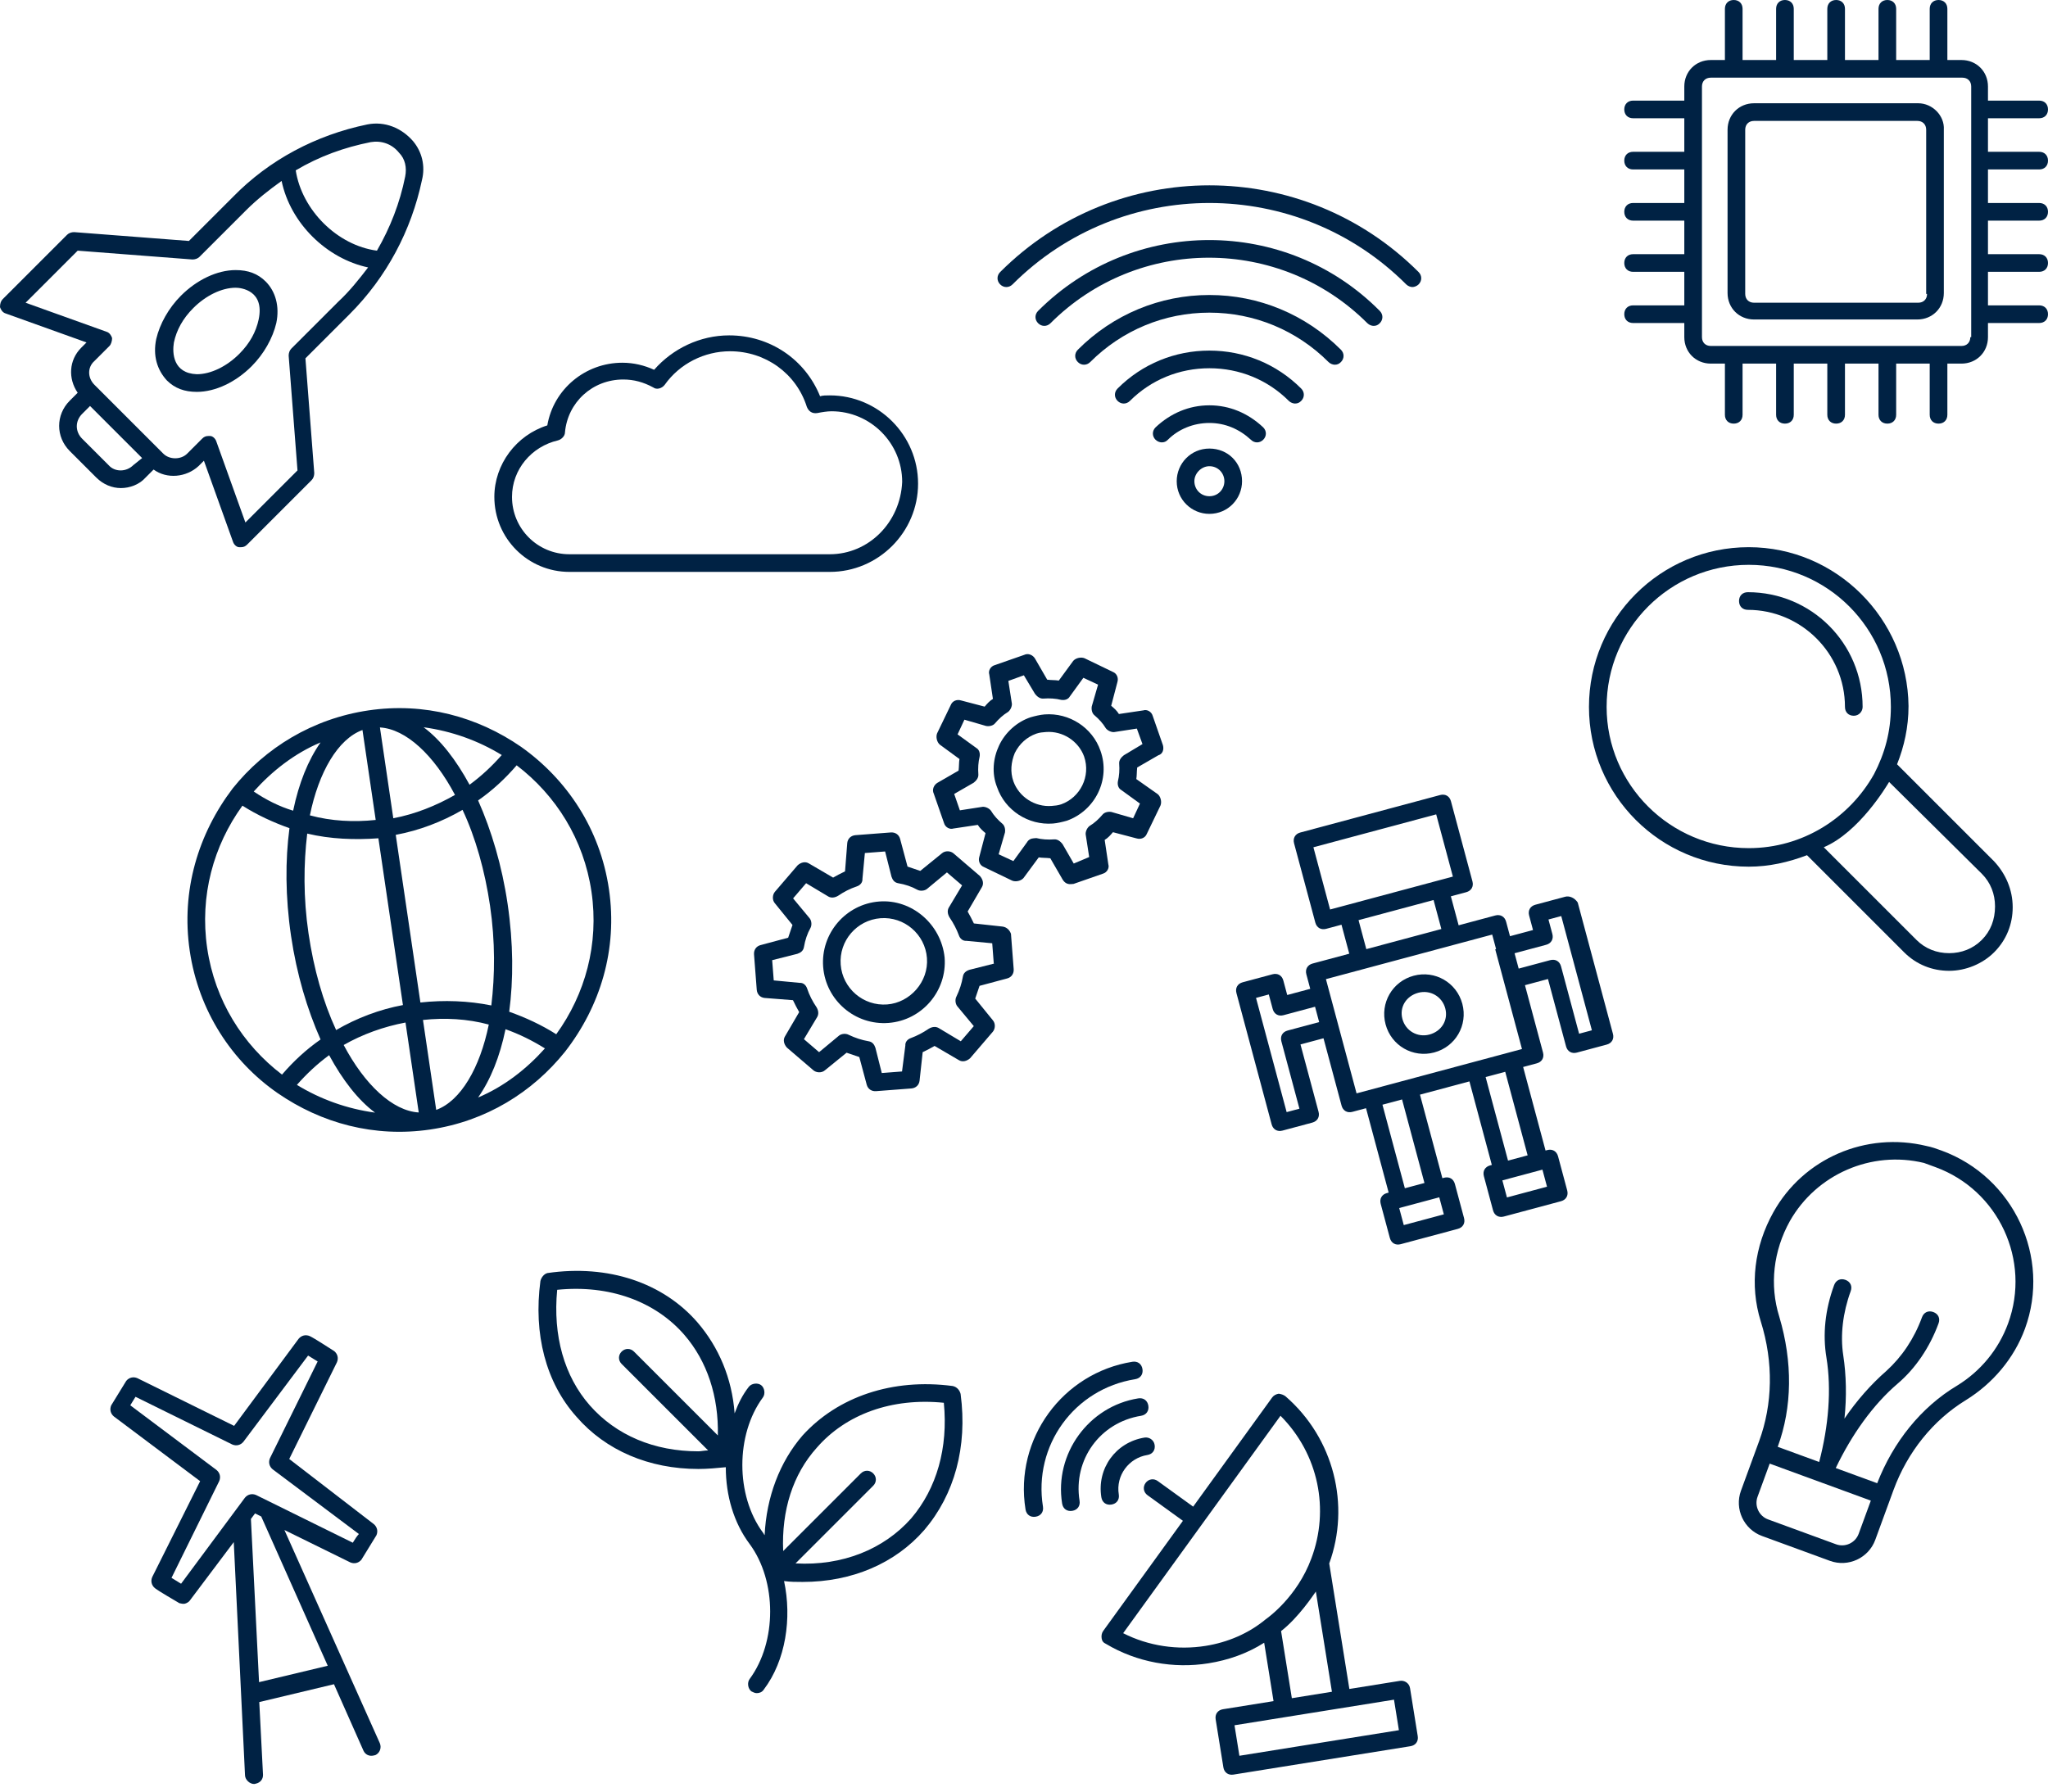 <svg width="232" height="203" viewBox="0 0 232 203" fill="none" xmlns="http://www.w3.org/2000/svg">
<path d="M108.819 157.945C108.719 157.545 108.419 157.145 107.919 157.045C101.119 156.145 94.919 158.245 90.919 162.645C88.319 165.645 86.819 169.645 86.619 173.945C86.519 173.845 86.519 173.745 86.419 173.645C83.319 169.445 83.319 162.545 86.419 158.345C86.719 157.945 86.619 157.245 86.219 156.945C85.819 156.645 85.119 156.745 84.819 157.145C84.119 158.045 83.619 159.045 83.219 160.145C82.919 156.145 81.419 152.645 79.019 149.845C75.119 145.345 68.919 143.245 62.019 144.245C61.619 144.345 61.319 144.745 61.219 145.145C60.419 151.145 61.819 156.645 65.319 160.545C68.619 164.345 73.519 166.445 79.119 166.445C80.119 166.445 81.219 166.345 82.219 166.245C82.219 169.445 83.119 172.545 84.919 174.945C88.019 179.145 88.019 186.045 84.919 190.245C84.619 190.645 84.719 191.345 85.119 191.645C85.319 191.745 85.519 191.845 85.719 191.845C86.019 191.845 86.319 191.745 86.519 191.445C89.019 188.145 89.719 183.345 88.819 179.145C89.519 179.245 90.219 179.245 90.919 179.245C96.519 179.245 101.419 177.145 104.719 173.345C108.119 169.345 109.619 163.945 108.819 157.945ZM79.119 164.445C74.119 164.445 69.819 162.645 66.819 159.245C63.919 155.945 62.619 151.345 63.119 146.145C69.019 145.545 74.219 147.445 77.519 151.245C80.119 154.245 81.419 158.245 81.319 162.645L71.819 153.145C71.419 152.745 70.819 152.745 70.419 153.145C70.019 153.545 70.019 154.145 70.419 154.545L80.219 164.345C79.819 164.345 79.419 164.445 79.119 164.445ZM103.219 172.045C100.119 175.545 95.419 177.445 90.119 177.145L98.919 168.345C99.319 167.945 99.319 167.345 98.919 166.945C98.519 166.545 97.919 166.545 97.519 166.945L88.719 175.745C88.519 171.145 89.819 167.045 92.519 164.045C95.819 160.245 101.019 158.345 106.919 158.945C107.419 164.045 106.119 168.645 103.219 172.045Z" fill="#002244"/>
<path d="M128.591 156.273C129.184 156.178 129.515 155.719 129.42 155.127C129.325 154.534 128.867 154.203 128.275 154.298C120.376 155.565 114.889 163.029 116.172 171.027C116.267 171.619 116.725 171.951 117.318 171.855C117.91 171.76 118.242 171.302 118.147 170.71C117.038 163.798 121.68 157.382 128.591 156.273Z" fill="#002244"/>
<path d="M129.257 160.42C129.849 160.325 130.181 159.866 130.086 159.274C129.991 158.681 129.532 158.35 128.94 158.445C123.312 159.348 119.416 164.733 120.319 170.361C120.414 170.954 120.872 171.285 121.465 171.19C122.057 171.095 122.389 170.637 122.294 170.044C121.549 165.404 124.616 161.164 129.257 160.42Z" fill="#002244"/>
<path d="M129.653 162.888C126.395 163.411 124.239 166.39 124.762 169.648C124.857 170.241 125.315 170.572 125.908 170.477C126.5 170.382 126.832 169.924 126.737 169.331C126.388 167.159 127.896 165.196 129.97 164.863C130.562 164.768 130.894 164.309 130.799 163.717C130.704 163.125 130.147 162.809 129.653 162.888Z" fill="#002244"/>
<path d="M158.585 190.453L152.858 191.372L150.577 177.153C152.968 170.592 151.14 162.985 145.612 158.201C145.383 158.035 145.169 157.968 144.857 157.917C144.561 157.964 144.281 158.11 144.115 158.34L135.162 170.714L131.152 167.813C130.694 167.481 130.101 167.576 129.77 168.035C129.438 168.493 129.533 169.085 129.991 169.417L134.002 172.318L124.966 184.807C124.8 185.037 124.749 185.349 124.797 185.645C124.844 185.941 124.975 186.123 125.302 186.273C128.775 188.349 132.946 189.097 136.896 188.464C139.167 188.099 141.276 187.356 143.207 186.134L144.268 192.75L138.541 193.669C137.949 193.764 137.617 194.222 137.712 194.814L138.584 200.245C138.679 200.837 139.137 201.169 139.729 201.074L159.773 197.858C160.366 197.763 160.697 197.305 160.602 196.712L159.731 191.282C159.636 190.689 159.079 190.374 158.585 190.453ZM136.579 186.489C133.42 186.996 130.102 186.515 127.233 185.051L145.056 160.417C149.402 164.783 150.614 171.071 148.558 176.566C146.937 180.978 143.569 183.342 143.387 183.472C141.421 185.104 139.048 186.093 136.579 186.489ZM149.062 180.334L150.883 191.688L146.342 192.417L145.122 184.814C147.104 183.281 148.813 180.677 149.062 180.334ZM158.469 196.042L140.4 198.941L139.846 195.485L157.914 192.586L158.469 196.042Z" fill="#002244"/>
<path d="M137 45.925C134.7 45.925 132.6 46.825 130.9 48.425C130.5 48.825 130.5 49.425 130.9 49.825C131.1 50.025 131.4 50.125 131.6 50.125C131.9 50.125 132.1 50.025 132.3 49.825C133.5 48.625 135.2 47.925 137 47.925C138.8 47.925 140.4 48.625 141.7 49.825C142.1 50.225 142.7 50.225 143.1 49.825C143.5 49.425 143.5 48.825 143.1 48.425C141.4 46.825 139.3 45.925 137 45.925Z" fill="#002244"/>
<path d="M137 50.825C134.9 50.825 133.3 52.525 133.3 54.525C133.3 56.625 135 58.225 137 58.225C139.1 58.225 140.7 56.525 140.7 54.525C140.7 52.425 139.1 50.825 137 50.825ZM137 56.225C136 56.225 135.3 55.425 135.3 54.525C135.3 53.625 136.1 52.825 137 52.825C138 52.825 138.7 53.625 138.7 54.525C138.7 55.425 138 56.225 137 56.225Z" fill="#002244"/>
<path d="M137 39.725C133.1 39.725 129.4 41.225 126.6 44.025C126.2 44.425 126.2 45.025 126.6 45.425C127 45.825 127.6 45.825 128 45.425C130.4 43.025 133.6 41.725 137 41.725C140.4 41.725 143.6 43.025 146 45.425C146.2 45.625 146.5 45.725 146.7 45.725C147 45.725 147.2 45.625 147.4 45.425C147.8 45.025 147.8 44.425 147.4 44.025C144.6 41.225 140.9 39.725 137 39.725Z" fill="#002244"/>
<path d="M137 33.425C131.4 33.425 126.1 35.625 122.1 39.625C121.7 40.025 121.7 40.625 122.1 41.025C122.5 41.425 123.1 41.425 123.5 41.025C127.1 37.425 131.9 35.425 137 35.425C142.1 35.425 146.9 37.425 150.5 41.025C150.7 41.225 151 41.325 151.2 41.325C151.5 41.325 151.7 41.225 151.9 41.025C152.3 40.625 152.3 40.025 151.9 39.625C147.9 35.625 142.6 33.425 137 33.425Z" fill="#002244"/>
<path d="M117.6 35.225C117.2 35.625 117.2 36.225 117.6 36.625C118 37.025 118.6 37.025 119 36.625C128.9 26.725 145 26.725 154.9 36.625C155.1 36.825 155.4 36.925 155.6 36.925C155.9 36.925 156.1 36.825 156.3 36.625C156.7 36.225 156.7 35.625 156.3 35.225C145.7 24.525 128.3 24.525 117.6 35.225Z" fill="#002244"/>
<path d="M160.7 30.825C147.6 17.725 126.4 17.725 113.3 30.825C112.9 31.225 112.9 31.825 113.3 32.225C113.7 32.625 114.3 32.625 114.7 32.225C127 19.925 147 19.925 159.3 32.225C159.5 32.425 159.8 32.525 160 32.525C160.2 32.525 160.5 32.425 160.7 32.225C161.1 31.825 161.1 31.225 160.7 30.825Z" fill="#002244"/>
<path d="M32.765 165.313L38.167 154.358C38.366 153.9 38.25 153.413 37.865 153.094C37.383 152.798 35.673 151.664 35.093 151.391C34.635 151.192 34.148 151.309 33.829 151.693L26.522 161.561L15.567 156.159C15.108 155.96 14.622 156.076 14.302 156.461C14.006 156.943 12.896 158.75 12.6 159.232C12.401 159.691 12.517 160.177 12.902 160.497L22.672 167.827L17.247 178.685C17.048 179.144 17.164 179.63 17.549 179.949C18.054 180.343 19.838 181.356 20.32 181.652C20.538 181.703 20.756 181.754 20.95 181.707C21.145 181.661 21.413 181.494 21.487 181.373L26.481 174.731L27.756 201.158C27.775 201.668 28.303 202.158 28.813 202.139C28.91 202.116 28.91 202.116 29.008 202.093C29.494 201.977 29.813 201.592 29.794 201.082L29.371 192.856L37.833 190.834L41.174 198.364C41.388 198.827 41.846 199.026 42.333 198.91C42.43 198.886 42.43 198.886 42.527 198.863C42.99 198.65 43.263 198.071 43.026 197.51L32.219 173.36L39.676 177.028C40.134 177.227 40.621 177.111 40.94 176.726C41.236 176.244 42.347 174.437 42.643 173.955C42.842 173.496 42.725 173.01 42.341 172.69L32.765 165.313ZM37.127 188.741L29.346 190.6L28.424 172.108L28.892 171.482L29.592 171.829L37.127 188.741ZM39.966 174.8L29.011 169.397C28.552 169.198 28.066 169.315 27.746 169.699L20.513 179.447C20.152 179.225 19.79 179.003 19.429 178.781L24.831 167.825C25.03 167.367 24.914 166.88 24.529 166.561L14.758 159.231C14.98 158.869 15.203 158.508 15.351 158.267L26.306 163.669C26.765 163.868 27.251 163.752 27.57 163.367L34.901 153.596C35.262 153.818 35.624 154.041 35.985 154.263L30.583 165.218C30.384 165.676 30.5 166.163 30.885 166.482L40.655 173.813C40.41 174.077 40.188 174.438 39.966 174.8Z" fill="#002244"/>
<path d="M68.982 100.744C67.978 93.918 64.221 88.305 59.029 84.621C54.08 81.205 48.076 79.562 41.744 80.493C35.413 81.424 30.038 84.742 26.366 89.325C22.47 94.447 20.489 100.904 21.493 107.73C22.497 114.557 26.269 120.269 31.446 123.854C36.395 127.27 42.399 128.913 48.73 127.982C55.062 127.05 60.338 123.747 64.01 119.164C68.005 114.028 69.986 107.571 68.982 100.744ZM67.003 101.036C67.876 106.972 66.288 112.663 63.012 117.188C61.338 116.121 59.496 115.28 57.684 114.637C58.163 111.029 58.16 106.885 57.505 102.433C56.865 98.08 55.675 94.111 54.161 90.695C55.811 89.542 57.234 88.221 58.529 86.716C62.97 90.106 66.13 95.099 67.003 101.036ZM34.948 105.751C34.352 101.695 34.392 97.848 34.802 94.452C37.421 95.078 40.165 95.179 42.865 94.984L45.645 113.881C42.989 114.373 40.405 115.359 38.077 116.712C36.593 113.494 35.545 109.807 34.948 105.751ZM43.039 82.425C45.996 82.597 49.162 85.567 51.542 90.069C49.398 91.294 47.012 92.252 44.553 92.714L43.039 82.425ZM41.061 82.716L42.56 92.906C40.072 93.171 37.526 93.041 35.105 92.386C36.102 87.489 38.279 83.732 41.061 82.716ZM45.936 115.86L47.435 126.05C44.479 125.878 41.313 122.907 38.932 118.406C41.077 117.181 43.478 116.322 45.936 115.86ZM49.414 125.759L47.915 115.568C50.403 115.303 52.949 115.434 55.37 116.089C54.372 120.986 52.196 124.743 49.414 125.759ZM47.624 113.59L44.83 94.594C47.486 94.102 50.07 93.116 52.398 91.763C53.868 94.882 54.93 98.668 55.512 102.625C56.109 106.681 56.068 110.528 55.658 113.924C53.054 113.397 50.31 113.296 47.624 113.59ZM56.841 85.55C55.715 86.827 54.56 87.907 53.192 88.917C51.667 86.109 49.919 83.839 47.989 82.404C51.187 82.844 54.176 83.92 56.841 85.55ZM33.207 91.856C31.622 91.382 30.091 90.597 28.744 89.683C30.827 87.355 33.364 85.365 36.315 84.122C34.895 86.15 33.859 88.728 33.207 91.856ZM23.472 107.439C22.599 101.503 24.187 95.811 27.463 91.287C29.137 92.354 30.979 93.195 32.791 93.838C32.311 97.447 32.315 101.59 32.969 106.042C33.61 110.395 34.8 114.364 36.313 117.78C34.664 118.933 33.241 120.254 31.946 121.759C27.505 118.369 24.345 113.376 23.472 107.439ZM33.634 122.925C34.76 121.648 35.915 120.568 37.283 119.558C38.807 122.366 40.556 124.636 42.486 126.07C39.288 125.631 36.299 124.555 33.634 122.925ZM57.267 116.618C58.868 117.192 60.285 117.893 61.731 118.792C59.648 121.12 57.111 123.11 54.16 124.353C55.58 122.325 56.616 119.747 57.267 116.618Z" fill="#002244"/>
<path d="M94 44.8C93.6 44.8 93.2 44.8 92.9 44.9C91.2 40.7 87.2 38 82.6 38C79.3 38 76.2 39.5 74.1 41.9C73 41.4 71.8 41.1 70.5 41.1C66.3 41.1 62.7 44.1 62 48.2C58.5 49.3 56 52.6 56 56.3C56 61 59.8 64.8 64.5 64.8H94C99.5 64.8 104 60.3 104 54.8C104 49.3 99.5 44.8 94 44.8ZM94 62.8H64.5C60.9 62.8 58 59.9 58 56.3C58 53.2 60.2 50.6 63.2 49.9C63.6 49.8 64 49.4 64 49C64.3 45.6 67.1 43 70.6 43C71.8 43 72.9 43.3 74 43.9C74.4 44.2 75 44 75.3 43.6C77 41.2 79.8 39.8 82.7 39.8C86.7 39.8 90.2 42.3 91.4 46.1C91.6 46.6 92 46.9 92.6 46.8C93.1 46.7 93.7 46.6 94.2 46.6C98.6 46.6 102.2 50.2 102.2 54.6C102 59.2 98.4 62.8 94 62.8Z" fill="#002244"/>
<path d="M219.953 130.372C219.389 130.166 218.826 129.96 218.228 129.847C211.38 128.192 204.299 131.244 200.894 137.345C198.724 141.236 198.185 145.618 199.457 149.704C200.934 154.398 200.795 159.139 199.283 163.271L197.22 168.906C196.464 170.971 197.535 173.281 199.601 174.037L207.301 176.856C209.367 177.612 211.676 176.541 212.433 174.475L214.495 168.841C216.077 164.521 218.998 160.905 222.702 158.64C225.731 156.767 228.155 153.927 229.392 150.547C232.349 142.471 228.123 133.363 219.953 130.372ZM210.554 173.787C210.176 174.82 209.022 175.356 207.989 174.978L200.289 172.159C199.256 171.781 198.72 170.626 199.098 169.593L200.473 165.837L211.93 170.031L210.554 173.787ZM221.706 156.998C217.617 159.441 214.464 163.398 212.652 168.059L207.956 166.34C209.776 162.534 212.184 159.156 214.974 156.77C216.986 155.057 218.606 152.668 219.603 149.945C219.809 149.381 219.571 148.868 219.007 148.662C218.444 148.456 217.931 148.694 217.725 149.257C216.831 151.699 215.442 153.746 213.687 155.34C211.967 156.84 210.331 158.69 208.942 160.738C209.204 158.278 209.15 155.809 208.804 153.552C208.459 151.296 208.755 148.742 209.649 146.301C209.855 145.737 209.617 145.224 209.054 145.018C208.49 144.811 207.977 145.05 207.771 145.613C206.739 148.43 206.468 151.206 206.899 153.813C207.489 157.437 207.146 161.571 206.078 165.653L201.383 163.934C203.033 159.426 203.087 154.334 201.56 149.196C200.432 145.589 200.893 141.711 202.763 138.349C205.765 133.058 211.982 130.329 217.951 131.769C218.232 131.872 218.796 132.078 219.265 132.25C226.402 134.863 230.093 142.816 227.48 149.953C226.38 152.958 224.315 155.397 221.706 156.998Z" fill="#002244"/>
<path d="M211 80.1C211 72.9 205.2 67.1 198 67.1C197.4 67.1 197 67.5 197 68.1C197 68.7 197.4 69.1 198 69.1C204 69.1 209 74 209 80.1C209 80.7 209.4 81.1 210 81.1C210.6 81.1 211 80.6 211 80.1Z" fill="#002244"/>
<path d="M225.9 97.6L214.9 86.6C215.7 84.6 216.2 82.4 216.2 80C216.1 70.1 208 62 198.1 62C188.1 62 180 70.1 180 80.1C180 90.1 188.1 98.2 198.1 98.2C200.4 98.2 202.6 97.7 204.7 96.9L215.7 107.9C217.1 109.3 218.9 110 220.8 110C222.7 110 224.6 109.2 225.9 107.9C227.3 106.5 228 104.7 228 102.8C228 100.8 227.2 99 225.9 97.6ZM198.1 96.1C189.2 96.1 182 88.9 182 80.1C182 71.2 189.2 64 198.1 64C207 64 214.2 71.2 214.2 80.1C214.2 82.9 213.5 85.4 212.3 87.7C209.5 92.7 204.2 96.1 198.1 96.1ZM224.5 106.5C223.5 107.5 222.2 108 220.8 108C219.4 108 218.1 107.5 217.1 106.5L206.6 96C210.6 94.3 213.7 89.1 214 88.6L224.5 99C225.5 100 226 101.3 226 102.7C226 104.2 225.5 105.5 224.5 106.5Z" fill="#002244"/>
<path d="M99.6 102.146C95.811 102.437 92.957 105.765 93.249 109.554C93.54 113.343 96.868 116.196 100.657 115.905C104.446 115.614 107.299 112.286 107.008 108.497C106.617 104.716 103.289 101.862 99.6 102.146ZM100.496 113.811C97.804 114.018 95.442 111.993 95.235 109.301C95.028 106.609 97.053 104.247 99.745 104.04C102.437 103.833 104.799 105.858 105.006 108.55C105.213 111.243 103.088 113.612 100.496 113.811Z" fill="#002244"/>
<path d="M113.558 104.985L110.322 104.632C110.084 104.149 109.846 103.665 109.616 103.282L111.212 100.552C111.48 100.13 111.342 99.639 111.012 99.263L108.006 96.686C107.684 96.41 107.078 96.356 106.702 96.686L104.248 98.68C103.734 98.518 103.32 98.35 102.806 98.189L101.963 95.044C101.825 94.553 101.403 94.285 100.904 94.323L96.916 94.629C96.417 94.668 96.042 94.997 95.98 95.504L95.727 98.732C95.244 98.97 94.76 99.208 94.377 99.438L91.647 97.842C91.225 97.574 90.734 97.712 90.358 98.042L87.781 101.048C87.505 101.37 87.451 101.976 87.781 102.352L89.775 104.806C89.613 105.32 89.445 105.734 89.284 106.248L86.139 107.091C85.648 107.229 85.38 107.651 85.418 108.15L85.724 112.138C85.763 112.637 86.092 113.012 86.599 113.074L89.828 113.327C90.065 113.81 90.303 114.294 90.533 114.677L88.937 117.407C88.669 117.829 88.807 118.32 89.137 118.696L92.143 121.273C92.465 121.549 93.071 121.603 93.447 121.273L95.901 119.279C96.415 119.441 96.829 119.609 97.343 119.77L98.186 122.915C98.325 123.406 98.746 123.674 99.245 123.636L103.233 123.33C103.732 123.291 104.107 122.962 104.169 122.455L104.522 119.219C105.005 118.981 105.488 118.743 105.872 118.513L108.602 120.109C109.024 120.377 109.515 120.239 109.891 119.91L112.468 116.903C112.744 116.581 112.798 115.975 112.468 115.6L110.474 113.145C110.635 112.631 110.804 112.217 110.965 111.703L114.11 110.86C114.601 110.722 114.869 110.3 114.831 109.802L114.524 105.813C114.394 105.422 114.064 105.046 113.558 104.985ZM112.676 109.165L109.823 109.885C109.431 110.016 109.148 110.238 109.079 110.645C108.94 111.458 108.695 112.179 108.35 112.907C108.173 113.222 108.212 113.72 108.434 114.004L110.313 116.267L108.84 117.984L106.317 116.473C106.002 116.297 105.604 116.328 105.22 116.558C104.553 117.01 103.878 117.363 103.195 117.616C102.804 117.746 102.528 118.068 102.559 118.467L102.183 121.405L99.889 121.581L99.169 118.728C99.038 118.336 98.816 118.053 98.409 117.984C97.596 117.845 96.876 117.6 96.147 117.255C95.832 117.078 95.334 117.117 95.05 117.339L92.787 119.218L91.07 117.745L92.581 115.222C92.757 114.907 92.727 114.509 92.496 114.125C92.044 113.458 91.691 112.783 91.43 112.001C91.3 111.609 90.978 111.333 90.579 111.364L87.65 111.087L87.473 108.794L90.326 108.074C90.718 107.943 91.001 107.721 91.07 107.314C91.209 106.501 91.454 105.78 91.807 105.152C91.983 104.837 91.945 104.339 91.723 104.055L89.844 101.792L91.317 100.074L93.84 101.585C94.154 101.762 94.553 101.731 94.936 101.501C95.604 101.049 96.279 100.696 97.061 100.435C97.452 100.305 97.728 99.983 97.698 99.584L97.974 96.654L100.267 96.478L100.988 99.331C101.118 99.722 101.341 100.006 101.747 100.075C102.56 100.213 103.281 100.459 103.91 100.812C104.225 100.988 104.723 100.95 105.007 100.727L107.27 98.849L108.987 100.321L107.476 102.844C107.3 103.159 107.331 103.558 107.561 103.941C108.013 104.609 108.366 105.283 108.619 105.966C108.749 106.357 109.071 106.633 109.47 106.603L112.4 106.879L112.576 109.172L112.676 109.165Z" fill="#002244"/>
<path d="M118.331 80.949C117.832 80.987 117.242 81.133 116.751 81.271C115.186 81.792 113.875 82.996 113.184 84.453C112.494 85.91 112.325 87.628 112.946 89.185C113.851 91.824 116.489 93.527 119.281 93.312C119.779 93.274 120.37 93.128 120.861 92.99C124.082 91.84 125.816 88.297 124.666 85.076C123.761 82.437 121.123 80.734 118.331 80.949ZM120.217 91.134C119.826 91.264 119.526 91.287 119.128 91.318C117.233 91.464 115.439 90.298 114.802 88.541C114.419 87.468 114.534 86.355 114.956 85.32C115.477 84.277 116.321 83.51 117.395 83.127C117.786 82.996 118.085 82.973 118.484 82.943C120.379 82.797 122.173 83.963 122.81 85.72C123.584 87.967 122.364 90.367 120.217 91.134Z" fill="#002244"/>
<path d="M131.737 84.432L130.579 81.111C130.441 80.62 129.92 80.359 129.529 80.49L126.752 80.903C126.522 80.52 126.2 80.244 125.878 79.968L126.576 77.306C126.737 76.793 126.5 76.309 126.085 76.141L122.857 74.583C122.442 74.415 121.852 74.56 121.576 74.882L119.942 77.114C119.535 77.045 119.137 77.076 118.63 77.014L117.242 74.613C117.012 74.23 116.491 73.969 116.008 74.207L112.687 75.365C112.196 75.503 111.935 76.024 112.065 76.415L112.479 79.192C112.096 79.422 111.819 79.744 111.543 80.066L108.882 79.368C108.368 79.207 107.885 79.444 107.716 79.859L106.159 83.087C105.99 83.501 106.136 84.092 106.458 84.368L108.69 86.002C108.621 86.409 108.651 86.807 108.59 87.314L106.189 88.701C105.806 88.932 105.545 89.453 105.783 89.936L106.94 93.257C107.078 93.748 107.6 94.009 107.991 93.879L110.767 93.465C110.998 93.848 111.32 94.124 111.642 94.401L110.944 97.062C110.782 97.576 111.02 98.059 111.434 98.228L114.663 99.785C115.077 99.954 115.668 99.808 115.944 99.486L117.67 97.147C118.076 97.216 118.475 97.185 118.981 97.247L120.369 99.647C120.599 100.031 120.914 100.207 121.313 100.177C121.412 100.169 121.512 100.161 121.612 100.154L124.933 98.996C125.424 98.858 125.684 98.336 125.554 97.945L125.14 95.169C125.524 94.939 125.8 94.617 126.076 94.294L128.737 94.993C129.251 95.154 129.734 94.916 129.903 94.502L131.46 91.273C131.629 90.859 131.483 90.269 131.161 89.992L128.723 88.274C128.792 87.868 128.761 87.469 128.822 86.963L131.223 85.575C131.714 85.437 131.875 84.923 131.737 84.432ZM127.312 85.574C127.028 85.797 126.752 86.119 126.782 86.518C126.836 87.216 126.79 87.921 126.636 88.535C126.567 88.941 126.698 89.332 127.012 89.509L129.136 91.051L128.362 92.715L125.9 92.001C125.493 91.932 125.102 92.063 124.918 92.277C124.458 92.814 123.99 93.251 123.415 93.596C123.131 93.819 122.962 94.233 122.985 94.532L123.384 97.109L121.635 97.845L120.362 95.636C120.14 95.352 119.817 95.076 119.419 95.107C118.721 95.16 118.015 95.114 117.402 94.961C117.302 94.969 117.202 94.976 117.102 94.984C116.803 95.007 116.512 95.13 116.335 95.444L114.794 97.568L113.129 96.794L113.843 94.332C113.912 93.925 113.782 93.534 113.567 93.35C113.03 92.89 112.593 92.422 112.248 91.847C112.025 91.563 111.611 91.394 111.312 91.417L108.735 91.816L108.091 89.96L110.3 88.687C110.584 88.464 110.86 88.142 110.829 87.743C110.776 87.045 110.822 86.34 110.975 85.726C111.044 85.32 110.914 84.928 110.6 84.752L108.475 83.21L109.25 81.546L111.712 82.26C112.118 82.329 112.51 82.198 112.694 81.984C113.154 81.447 113.622 81.01 114.197 80.665C114.481 80.442 114.65 80.028 114.627 79.729L114.228 77.152L115.984 76.515L117.25 78.625C117.472 78.908 117.794 79.185 118.193 79.154C118.891 79.1 119.597 79.146 120.21 79.3C120.617 79.369 121.008 79.239 121.184 78.924L122.726 76.8L124.39 77.575L123.677 80.036C123.608 80.443 123.738 80.834 123.953 81.018C124.49 81.478 124.927 81.946 125.272 82.522C125.494 82.805 125.908 82.974 126.207 82.951L128.784 82.553L129.421 84.309L127.312 85.574Z" fill="#002244"/>
<path d="M217.3 11.7H198.7C197 11.7 195.7 13 195.7 14.7V33.2C195.7 34.9 197 36.2 198.7 36.2H217.2C218.9 36.2 220.2 34.9 220.2 33.2V14.7C220.3 13.1 218.9 11.7 217.3 11.7ZM218.3 33.3C218.3 33.9 217.9 34.3 217.3 34.3H198.7C198.1 34.3 197.7 33.9 197.7 33.3V14.7C197.7 14.1 198.1 13.7 198.7 13.7H217.2C217.8 13.7 218.2 14.1 218.2 14.7V33.3H218.3Z" fill="#002244"/>
<path d="M231 19.2C231.6 19.2 232 18.8 232 18.2C232 17.6 231.6 17.2 231 17.2H225.2V13.4H231C231.6 13.4 232 13 232 12.4C232 11.8 231.6 11.4 231 11.4H225.2V9.8C225.2 8.1 223.9 6.8 222.2 6.8H220.6V1C220.6 0.4 220.2 0 219.6 0C219 0 218.6 0.4 218.6 1V6.8H214.8V1C214.8 0.4 214.4 0 213.8 0C213.2 0 212.8 0.4 212.8 1V6.8H209V1C209 0.4 208.6 0 208 0C207.4 0 207 0.4 207 1V6.8H203.2V1C203.2 0.4 202.8 0 202.2 0C201.6 0 201.2 0.4 201.2 1V6.8H197.4V1C197.4 0.4 197 0 196.4 0C195.8 0 195.4 0.4 195.4 1V6.8H193.8C192.1 6.8 190.8 8.1 190.8 9.8V11.4H185C184.4 11.4 184 11.8 184 12.4C184 13 184.4 13.4 185 13.4H190.8V17.2H185C184.4 17.2 184 17.6 184 18.2C184 18.8 184.4 19.2 185 19.2H190.8V23H185C184.4 23 184 23.4 184 24C184 24.6 184.4 25 185 25H190.8V28.8H185C184.4 28.8 184 29.2 184 29.8C184 30.4 184.4 30.8 185 30.8H190.8V34.6H185C184.4 34.6 184 35 184 35.6C184 36.2 184.4 36.6 185 36.6H190.8V38.2C190.8 39.9 192.1 41.2 193.8 41.2H195.4V47C195.4 47.6 195.8 48 196.4 48C197 48 197.4 47.6 197.4 47V41.2H201.2V47C201.2 47.6 201.6 48 202.2 48C202.8 48 203.2 47.6 203.2 47V41.2H207V47C207 47.6 207.4 48 208 48C208.6 48 209 47.6 209 47V41.2H212.8V47C212.8 47.6 213.2 48 213.8 48C214.4 48 214.8 47.6 214.8 47V41.2H218.6V47C218.6 47.6 219 48 219.6 48C220.2 48 220.6 47.6 220.6 47V41.2H222.2C223.9 41.2 225.2 39.9 225.2 38.2V36.6H231C231.6 36.6 232 36.2 232 35.6C232 35 231.6 34.6 231 34.6H225.2V30.8H231C231.6 30.8 232 30.4 232 29.8C232 29.2 231.6 28.8 231 28.8H225.2V25H231C231.6 25 232 24.6 232 24C232 23.4 231.6 23 231 23H225.2V19.2H231ZM223.2 38.2C223.2 38.8 222.8 39.2 222.2 39.2H193.8C193.2 39.2 192.8 38.8 192.8 38.2V9.8C192.8 9.2 193.2 8.8 193.8 8.8H222.3C222.9 8.8 223.3 9.2 223.3 9.8V38.2H223.2Z" fill="#002244"/>
<path d="M177.309 101.606L173.929 102.512C173.349 102.668 173.066 103.158 173.222 103.737L173.662 105.379L171.054 106.078L170.614 104.436C170.458 103.857 169.968 103.574 169.389 103.729L165.236 104.843L164.355 101.559L166.094 101.093C166.673 100.938 166.956 100.448 166.801 99.868L164.366 90.789C164.211 90.209 163.721 89.926 163.141 90.082L147.301 94.329C146.721 94.484 146.439 94.974 146.594 95.554L149.002 104.537C149.158 105.116 149.648 105.399 150.227 105.244L151.966 104.777L152.846 108.061L148.693 109.175C148.114 109.33 147.831 109.82 147.986 110.4L148.426 112.042L145.819 112.741L145.378 111.099C145.223 110.52 144.733 110.237 144.153 110.392L140.773 111.299C140.193 111.454 139.911 111.944 140.066 112.523L144.054 127.398C144.21 127.978 144.699 128.26 145.279 128.105L148.66 127.199C149.239 127.043 149.522 126.553 149.367 125.974L147.321 118.343L149.928 117.644L151.974 125.274C152.13 125.854 152.62 126.137 153.199 125.981L154.745 125.567L157.309 135.129L157.115 135.181C156.536 135.336 156.253 135.826 156.408 136.406L157.444 140.269C157.6 140.849 158.09 141.132 158.669 140.976L165.141 139.241C165.72 139.086 166.003 138.596 165.848 138.016L164.812 134.153C164.656 133.573 164.166 133.29 163.587 133.446L163.394 133.498L160.856 124.032L166.458 122.53L168.996 131.996L168.803 132.047C168.223 132.203 167.94 132.693 168.096 133.272L169.132 137.136C169.287 137.715 169.777 137.998 170.356 137.843L176.828 136.108C177.407 135.952 177.69 135.462 177.535 134.883L176.499 131.019C176.343 130.44 175.854 130.157 175.274 130.312L175.081 130.364L172.543 120.898L174.088 120.484C174.668 120.329 174.951 119.839 174.795 119.259L172.749 111.629L175.357 110.929L177.403 118.56C177.558 119.139 178.048 119.422 178.628 119.267L182.008 118.36C182.588 118.205 182.871 117.715 182.715 117.136L178.727 102.261C178.379 101.733 177.792 101.476 177.309 101.606ZM149.436 115.809L145.863 116.767C145.283 116.922 145 117.412 145.156 117.992L147.202 125.622L145.753 126.011L142.283 113.068L143.731 112.679L144.172 114.321C144.327 114.901 144.817 115.184 145.397 115.028L148.97 114.07L149.436 115.809ZM150.675 103.053L148.785 96.002L162.693 92.273L164.584 99.323L150.675 103.053ZM162.397 101.98L163.278 105.264L154.778 107.543L153.898 104.259L162.397 101.98ZM163.56 137.594L159.021 138.811L158.503 136.88L163.042 135.663L163.56 137.594ZM159.144 134.637L156.606 125.172L158.827 124.576L161.365 134.042L159.144 134.637ZM175.247 134.461L170.708 135.678L170.19 133.746L174.729 132.529L175.247 134.461ZM170.831 131.504L168.293 122.038L170.514 121.442L173.052 130.908L170.831 131.504ZM169.381 107.562L172.411 118.863L153.673 123.887L150.203 110.944L169.038 105.894L169.478 107.536L169.381 107.562ZM180.331 116.739L178.883 117.128L176.837 109.497C176.681 108.918 176.191 108.635 175.612 108.791L172.038 109.749L171.572 108.01L175.146 107.052C175.725 106.897 176.008 106.407 175.853 105.827L175.412 104.185L176.861 103.797L180.331 116.739Z" fill="#002244"/>
<path d="M160.142 110.557C157.727 111.205 156.313 113.654 156.961 116.069C157.608 118.484 160.058 119.898 162.472 119.25C164.887 118.603 166.301 116.153 165.654 113.738C165.006 111.324 162.556 109.91 160.142 110.557ZM161.929 117.222C160.576 117.584 159.229 116.807 158.866 115.455C158.504 114.102 159.307 112.852 160.66 112.489C162.012 112.126 163.359 112.904 163.722 114.256C164.084 115.608 163.281 116.859 161.929 117.222Z" fill="#002244"/>
<path d="M30.1 31.902C29.2 31.002 28.1 30.602 26.7 30.602C24.6 30.602 22.3 31.702 20.5 33.502C19.1 34.902 18.1 36.702 17.7 38.402C17.3 40.302 17.8 41.902 18.9 43.102C19.8 44.002 20.9 44.402 22.3 44.402C24.4 44.402 26.7 43.302 28.5 41.502C29.9 40.102 30.9 38.302 31.3 36.602C31.7 34.702 31.2 33.002 30.1 31.902ZM29.3 36.202C29 37.602 28.3 38.902 27.1 40.102C25.7 41.502 23.9 42.402 22.3 42.402C19.6 42.302 19.5 40.002 19.7 38.802C20 37.402 20.7 36.102 21.9 34.902C23.3 33.502 25.1 32.602 26.7 32.602C27.3 32.602 30 32.902 29.3 36.202Z" fill="#002244"/>
<path d="M46.8 16.002C45.5 14.502 43.6 13.702 41.6 14.102C35.8 15.302 30.5 18.102 26.4 22.302L21.4 27.302L8.4 26.302C8.1 26.302 7.8 26.402 7.6 26.602L0.3 33.902C0.1 34.102 0 34.402 0 34.802C0.1 35.102 0.3 35.402 0.6 35.502L9.8 38.802L9.2 39.402C7.8 40.802 7.7 42.902 8.8 44.502L7.9 45.402C6.3 47.002 6.3 49.502 7.9 51.102L10.9 54.102C11.7 54.902 12.7 55.302 13.7 55.302C14.7 55.302 15.8 54.902 16.5 54.102L17.4 53.202C18.9 54.302 21.1 54.102 22.5 52.802L23.1 52.202L26.4 61.402C26.5 61.702 26.8 62.002 27.1 62.002C27.2 62.002 27.2 62.002 27.3 62.002C27.6 62.002 27.8 61.902 28 61.702L35.3 54.402C35.5 54.202 35.6 53.902 35.6 53.602L34.6 40.602L39.6 35.602C43.8 31.402 46.6 26.102 47.8 20.402C48.2 18.802 47.8 17.202 46.8 16.002ZM15.1 52.702C14.3 53.502 13 53.502 12.3 52.702L9.3 49.702C8.5 48.902 8.5 47.702 9.3 46.902L10.2 46.002L16.1 51.902L15.1 52.702ZM38.3 34.202L33 39.502C32.8 39.702 32.7 40.002 32.7 40.302L33.7 53.302L27.8 59.202L24.5 50.002C24.4 49.702 24.1 49.402 23.8 49.402C23.7 49.402 23.7 49.402 23.6 49.402C23.3 49.402 23.1 49.502 22.9 49.702L21.2 51.402C20.5 52.102 19.2 52.102 18.5 51.402L10.7 43.602C9.9 42.802 9.9 41.602 10.7 40.902L12.4 39.202C12.6 39.002 12.7 38.602 12.7 38.302C12.6 38.002 12.4 37.702 12.1 37.602L2.9 34.302L8.8 28.402L21.8 29.402C22.1 29.402 22.4 29.302 22.6 29.102L27.9 23.802C29.1 22.602 30.5 21.502 31.9 20.502C32.9 25.302 37 29.302 41.7 30.302C40.7 31.602 39.6 33.002 38.3 34.202ZM45.9 20.002C45.3 23.002 44.2 25.802 42.7 28.402C38.2 27.802 34.2 23.802 33.5 19.302C36.2 17.702 39 16.702 42 16.102C43.2 15.902 44.4 16.302 45.2 17.302C45.9 18.002 46.1 19.002 45.9 20.002Z" fill="#002244"/>
</svg>
